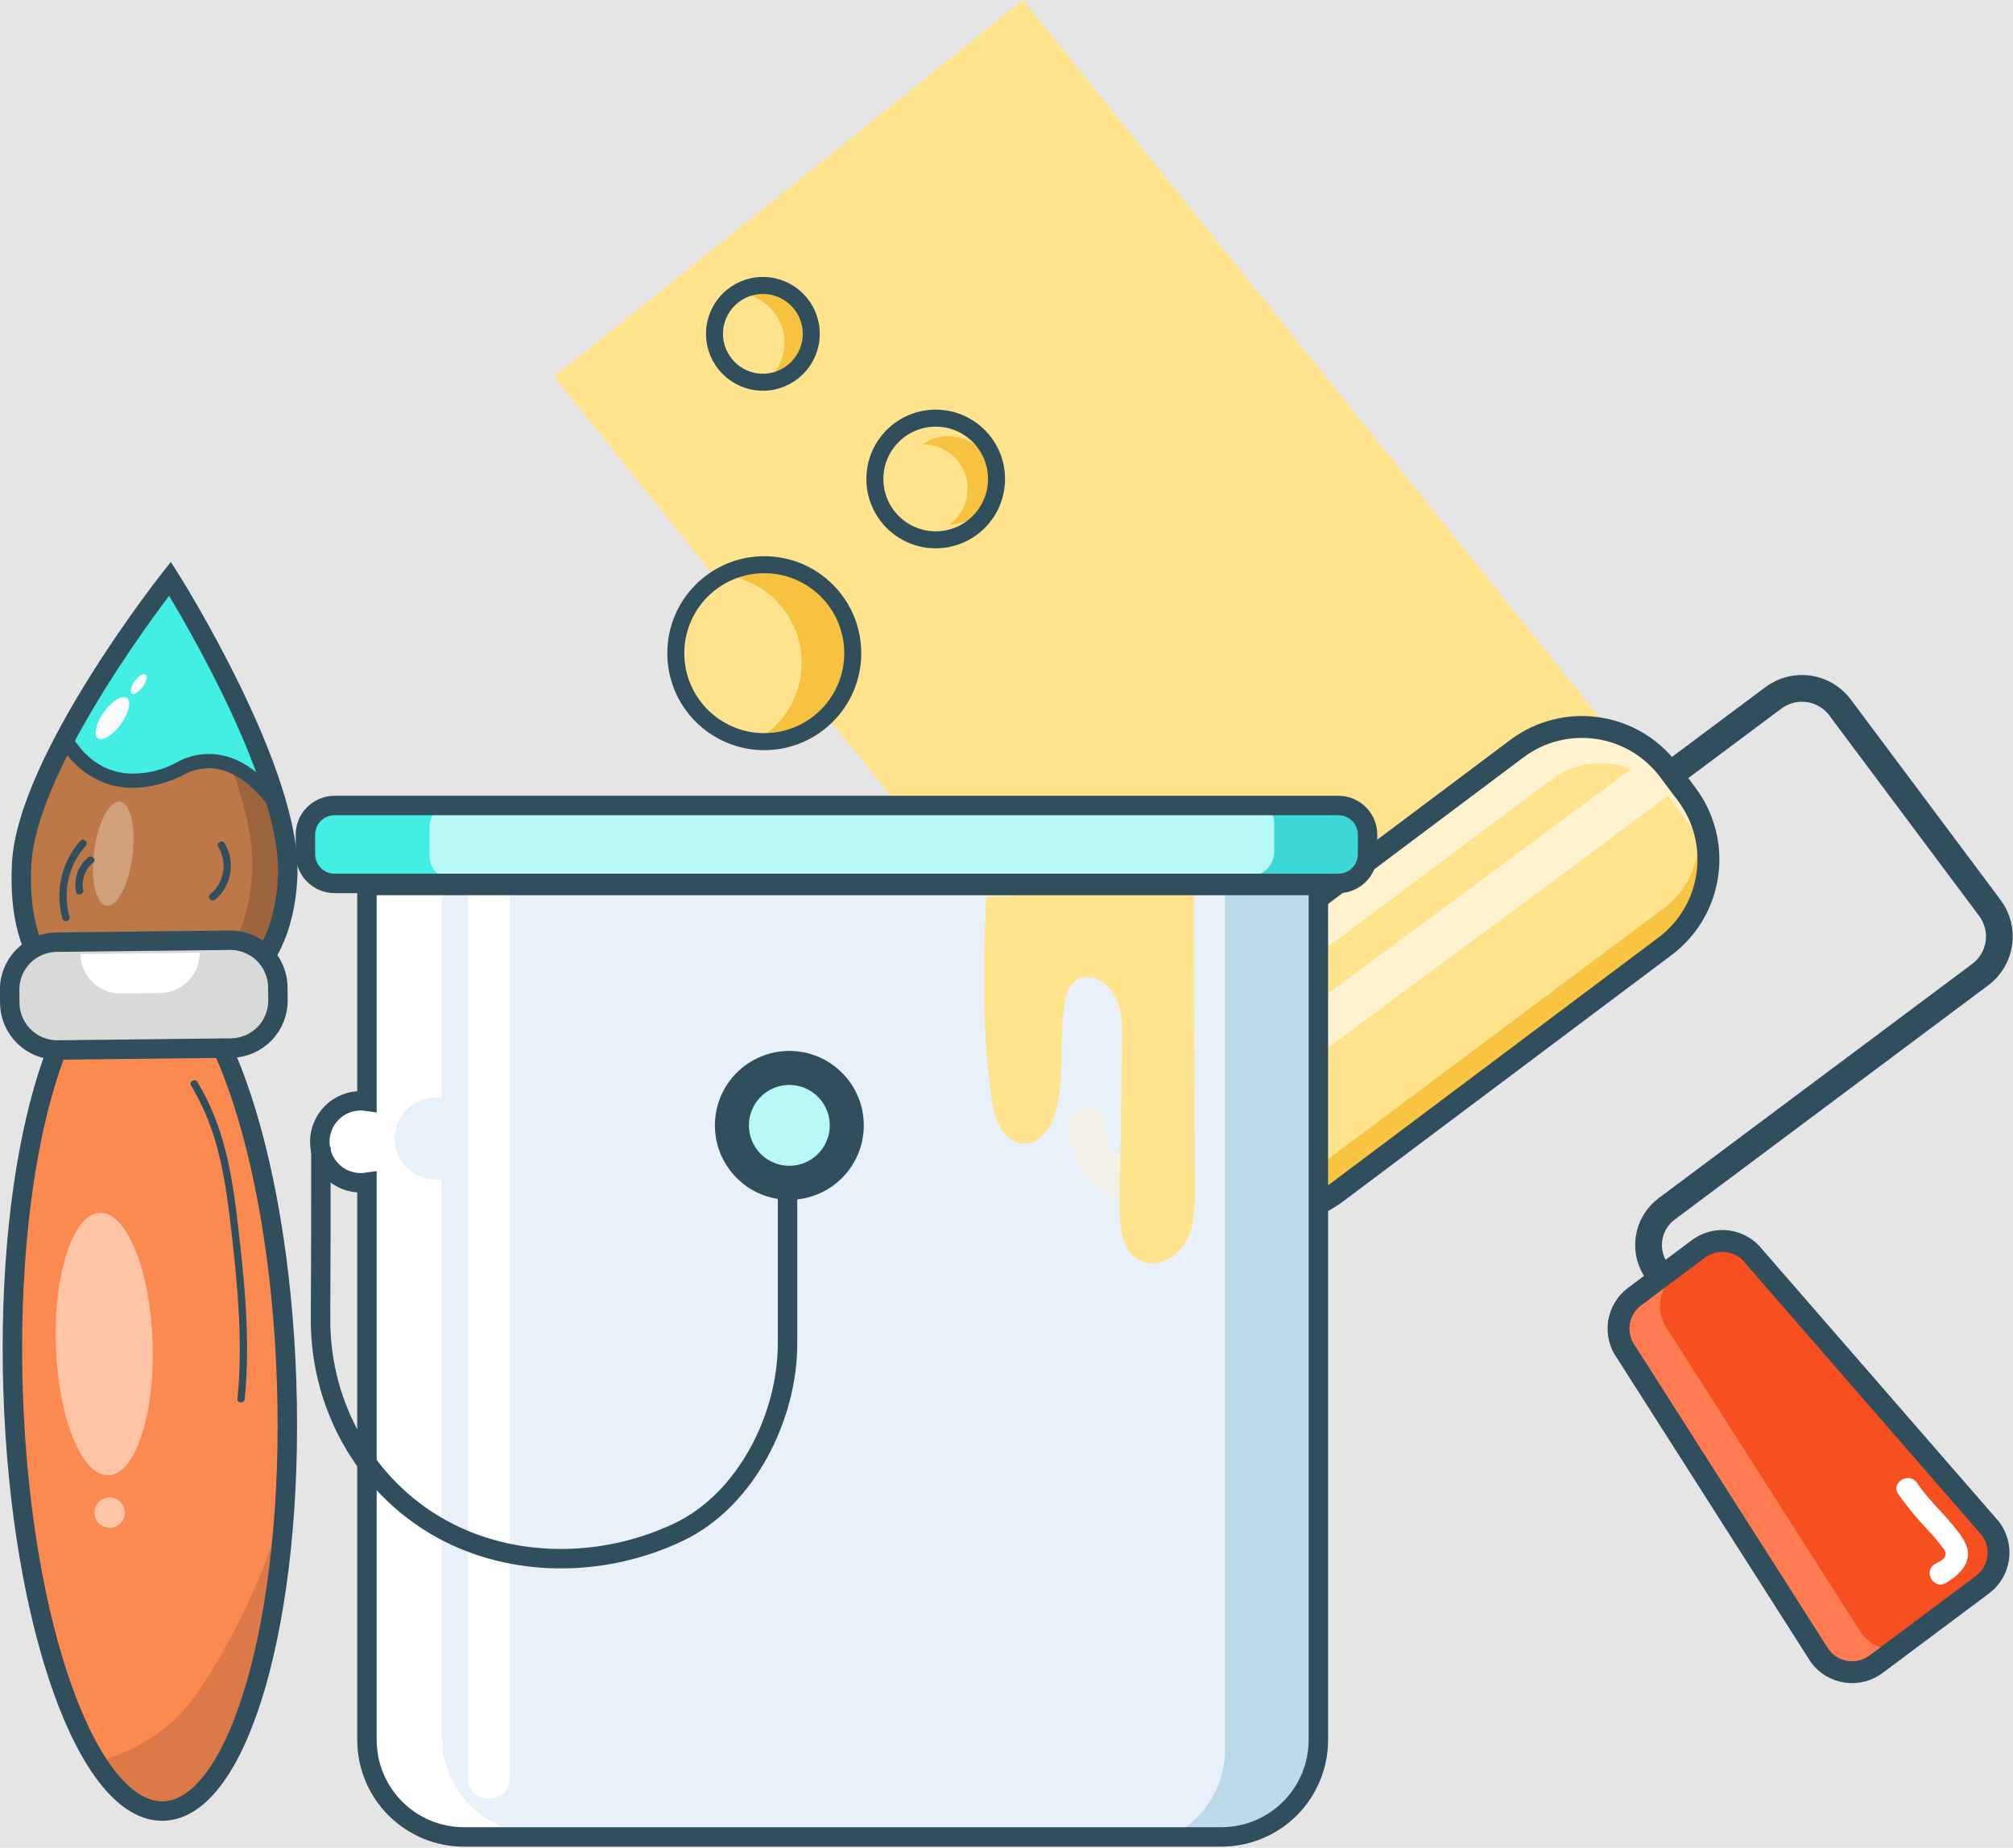 <svg width="828" height="760" viewBox="0 0 828 760" fill="none" xmlns="http://www.w3.org/2000/svg">
<rect width="828" height="760" fill="#E5E5E5"/>
<g id="Asset 80 1" clip-path="url(#clip0)">
<g id="Layer 2">
<g id="Layer 1">
<path id="Vector" d="M67.308 744.907C98.38 743.898 121.032 664.968 117.903 568.612C114.774 472.256 87.049 394.962 55.977 395.971C24.905 396.98 2.253 475.91 5.382 572.266C8.511 668.622 36.237 745.916 67.308 744.907Z" fill="#FB8A51"/>
<path id="Vector_2" d="M118.75 610.61C115.17 686.89 94.85 744 68.45 744.86C57.06 745.23 45.28 734.28 41.64 724.35C59.29 718.44 72.39 709.95 82.83 693.9C98.93 669.18 112.5 639.48 118.75 610.61Z" fill="#DC7948"/>
<path id="Vector_3" d="M67.308 744.907C98.38 743.898 121.032 664.968 117.903 568.612C114.774 472.256 87.049 394.962 55.977 395.971C24.905 396.98 2.253 475.91 5.382 572.266C8.511 668.622 36.237 745.916 67.308 744.907Z" stroke="#314E5D" stroke-width="8" stroke-miterlimit="10"/>
<path id="Vector_4" d="M44.624 606.829C55.609 606.472 63.729 582.01 62.761 552.191C61.792 522.373 52.102 498.489 41.118 498.846C30.133 499.202 22.013 523.664 22.982 553.483C23.95 583.302 33.64 607.186 44.624 606.829Z" fill="#FFC4A5"/>
<path id="Vector_5" d="M45.323 628.414C48.773 628.302 51.479 625.415 51.367 621.965C51.255 618.515 48.367 615.809 44.917 615.921C41.467 616.033 38.761 618.921 38.873 622.371C38.986 625.821 41.873 628.526 45.323 628.414Z" fill="#FFC4A5"/>
<path id="Vector_6" d="M78.59 446.54C90.23 465.61 92.9 486.46 95.38 508.24C97.92 530.55 99.89 552.98 97.67 575.4C97.48 577.32 100.48 577.31 100.67 575.4C103.02 551.65 100.67 527.91 97.93 504.3C95.5 483.3 92.37 463.35 81.18 445.03C80.18 443.38 77.58 444.89 78.59 446.54V446.54Z" fill="#314E5D"/>
<path id="Vector_7" d="M7.94 355.72C10.13 312.84 68.94 238.43 68.94 238.43C68.94 238.43 119.54 318.43 117.35 361.31C115.16 404.19 86.74 418.4 56.54 416.86C26.34 415.32 5.75 398.6 7.94 355.72Z" fill="#BC7947"/>
<path id="Vector_8" d="M68.92 238.43C68.92 238.43 66.37 241.65 62.33 247.13C76.13 270.89 105.43 325.53 103.76 358.38C101.57 401.26 73.18 415.47 42.97 413.93C41.35 413.85 39.76 413.71 38.2 413.54C44.128 415.497 50.302 416.615 56.54 416.86C86.75 418.4 115.14 404.19 117.33 361.31C119.52 318.43 68.92 238.43 68.92 238.43Z" fill="#9D653D"/>
<path id="Vector_9" d="M68.77 238.42L26.82 301.42C26.82 301.42 40 330.12 73.61 314.54C73.61 314.54 92.31 301.62 111.28 325.84C111.28 325.84 104.15 303.72 68.77 238.42Z" fill="#42EFE2"/>
<path id="Vector_10" d="M49.71 297.857C53.012 293.299 54.136 288.48 52.222 287.094C50.308 285.707 46.08 288.277 42.778 292.835C39.477 297.393 38.352 302.211 40.266 303.598C42.18 304.985 46.409 302.414 49.71 297.857Z" fill="#FCFCFC"/>
<path id="Vector_11" d="M58.702 282.509C60.26 280.358 60.791 278.084 59.888 277.429C58.984 276.775 56.989 277.988 55.43 280.139C53.872 282.291 53.341 284.565 54.244 285.22C55.148 285.874 57.143 284.661 58.702 282.509Z" fill="#FCFCFC"/>
<path id="Vector_12" d="M24.1 304.74C26.17 308.949 29.064 312.698 32.612 315.767C36.159 318.835 40.287 321.158 44.75 322.6C53.75 325.39 63.26 323.85 71.86 320.41C73.63 319.7 75.16 318.82 76.86 318.01C77.26 317.82 77.67 317.65 78.08 317.47C78.22 317.41 78.97 317.13 78.36 317.35L79.22 317.06C80.552 316.642 81.917 316.337 83.3 316.15C93.6 314.75 102.74 321.89 108.99 329.77C111.35 332.77 115.71 328.77 113.36 325.82C107 317.85 98.47 311 88 310.19C82.731 309.788 77.459 310.931 72.83 313.48C66.189 317.189 58.568 318.767 51 318C44.943 317.163 39.34 314.326 35.08 309.94C34.115 308.963 33.207 307.931 32.36 306.85C32.01 306.4 31.67 305.94 31.36 305.48C31.05 305.02 31.6 305.86 31.21 305.26L30.85 304.71C30.282 303.843 29.774 302.937 29.33 302C27.74 298.56 22.51 301.27 24.1 304.71V304.74Z" fill="#314E5D"/>
<path id="Vector_13" d="M8.91 355.31C11.1 312.43 69.91 238.02 69.91 238.02C69.91 238.02 120.51 318.02 118.32 360.9C116.13 403.78 87.71 418 57.51 416.45C27.31 414.9 6.72 398.19 8.91 355.31Z" stroke="#314E5D" stroke-width="8" stroke-miterlimit="10"/>
<path id="Vector_14" d="M54.472 352.166C56.023 340.351 53.753 330.309 49.401 329.738C45.048 329.166 40.262 338.281 38.711 350.097C37.159 361.912 39.43 371.954 43.782 372.525C48.134 373.097 52.92 363.982 54.472 352.166Z" fill="#D0A07B"/>
<path id="Vector_15" d="M94.618 386.727L23.313 387.523C12.544 387.643 3.911 396.471 4.032 407.24L4.092 412.589C4.212 423.358 13.039 431.991 23.808 431.87L95.114 431.074C105.883 430.953 114.515 422.126 114.395 411.357L114.335 406.007C114.215 395.239 105.387 386.606 94.618 386.727Z" fill="#D8D9D9"/>
<path id="Vector_16" d="M82.11 391.89L33.11 392.43C33.133 394.581 33.581 396.706 34.425 398.685C35.27 400.663 36.497 402.456 38.035 403.96C39.572 405.464 41.391 406.651 43.388 407.452C45.384 408.254 47.519 408.654 49.67 408.63L65.95 408.45C70.287 408.392 74.425 406.616 77.454 403.511C80.484 400.407 82.158 396.227 82.11 391.89V391.89Z" fill="white"/>
<path id="Vector_17" d="M23.742 431.873L95.047 431.077C105.816 430.957 114.449 422.129 114.328 411.36L114.269 406.011C114.148 395.242 105.321 386.609 94.552 386.73L23.246 387.526C12.477 387.647 3.845 396.474 3.965 407.243L4.025 412.593C4.145 423.361 12.973 431.994 23.742 431.873Z" stroke="#314E5D" stroke-width="8" stroke-miterlimit="10"/>
<path id="Vector_18" d="M28.59 377C27.151 371.989 27.005 366.695 28.164 361.612C29.323 356.529 31.751 351.822 35.22 347.93C36.5 346.49 34.38 344.36 33.1 345.81C29.264 350.085 26.574 355.261 25.28 360.857C23.986 366.453 24.13 372.285 25.7 377.81C25.815 378.183 26.071 378.496 26.413 378.683C26.756 378.87 27.157 378.917 27.533 378.813C27.909 378.709 28.23 378.462 28.427 378.126C28.625 377.789 28.683 377.389 28.59 377.01V377Z" fill="#314E5D"/>
<path id="Vector_19" d="M34.22 366.05C33.811 363.971 33.982 361.819 34.716 359.83C35.45 357.842 36.718 356.095 38.38 354.78C39.87 353.55 37.74 351.44 36.26 352.66C34.223 354.351 32.686 356.567 31.817 359.068C30.948 361.569 30.78 364.26 31.33 366.85C31.71 368.74 34.6 367.94 34.22 366.05Z" fill="#314E5D"/>
<path id="Vector_20" d="M88.55 370C91.837 367.218 94.025 363.355 94.722 359.105C95.418 354.855 94.577 350.496 92.35 346.81C91.35 345.16 88.76 346.67 89.76 348.32C91.654 351.433 92.36 355.125 91.748 358.717C91.136 362.309 89.248 365.56 86.43 367.87C84.95 369.11 87.08 371.22 88.55 369.99V370Z" fill="#314E5D"/>
<path id="Vector_21" d="M689.07 317.19L729.5 287C733.66 283.901 738.881 282.582 744.013 283.332C749.146 284.082 753.771 286.84 756.87 291L818.52 373.5C821.619 377.66 822.938 382.881 822.188 388.013C821.438 393.146 818.68 397.771 814.52 400.87L685.52 497.24C681.584 500.184 678.979 504.57 678.276 509.434C677.572 514.298 678.829 519.242 681.77 523.18" stroke="#314E5D" stroke-width="11" stroke-miterlimit="10"/>
<path id="Vector_22" d="M420.801 -0.003L227.9 154.982L499.264 492.733L692.166 337.747L420.801 -0.003Z" fill="#FFE48D"/>
<path id="Vector_23" d="M815.86 652.34L772 685.08C768.507 687.682 764.125 688.794 759.814 688.172C755.503 687.55 751.614 685.244 749 681.76L669.42 556.88C666.818 553.387 665.706 549.005 666.328 544.694C666.95 540.383 669.256 536.494 672.74 533.88L699 514.27C702.493 511.668 706.875 510.556 711.186 511.178C715.497 511.8 719.386 514.106 722 517.59L819.18 629.37C821.773 632.861 822.879 637.236 822.257 641.54C821.635 645.844 819.335 649.726 815.86 652.34V652.34Z" fill="#F65020"/>
<path id="Vector_24" d="M765.7 671.9L686.05 547C683.448 543.507 682.336 539.125 682.958 534.814C683.58 530.503 685.886 526.614 689.37 524L674 535.56C670.516 538.174 668.21 542.063 667.588 546.374C666.966 550.685 668.078 555.067 670.68 558.56L750.3 683.41C752.914 686.894 756.803 689.2 761.114 689.822C765.425 690.444 769.807 689.332 773.3 686.73L788.7 675.22C785.207 677.822 780.825 678.934 776.514 678.312C772.203 677.69 768.314 675.384 765.7 671.9V671.9Z" fill="#FF7B52"/>
<path id="Vector_25" d="M624.309 311.249L489.1 412.287C469.338 427.055 465.289 455.047 480.057 474.809L487.396 484.63C502.164 504.393 530.156 508.441 549.919 493.673L685.127 392.635C704.889 377.867 708.938 349.875 694.17 330.113L686.831 320.292C672.063 300.53 644.071 296.481 624.309 311.249Z" fill="#FFE48D"/>
<path id="Vector_26" d="M684.6 373.37L533.75 486.08C526.323 491.6 517.012 493.954 507.854 492.627C498.695 491.301 490.435 486.401 484.88 479L490.22 486.15C495.777 493.546 504.035 498.442 513.191 499.767C522.347 501.092 531.655 498.738 539.08 493.22L689.94 380.52C697.335 374.962 702.229 366.702 703.552 357.547C704.875 348.391 702.519 339.084 697 331.66L691.66 324.51C697.179 331.934 699.535 341.241 698.212 350.397C696.889 359.552 691.995 367.812 684.6 373.37Z" fill="#F9C441"/>
<path id="Vector_27" d="M630.83 307.28L482.6 418C467.49 429.29 464.52 451.12 476.02 466.5L478.02 469.17C475.873 462.392 475.873 455.116 478.021 448.339C480.17 441.561 484.36 435.613 490.02 431.31L638.25 320.59C653.36 309.3 675.13 312.64 686.63 328.02L703.63 350.81C702.441 346.979 700.604 343.381 698.2 340.17L679.2 314.71C667.71 299.33 645.94 296 630.83 307.28Z" fill="#FFF2CF"/>
<path id="Vector_28" d="M487.87 474.26C553 425.61 618.64 377.68 683.77 329C687.66 326.1 689.65 321.22 687 316.69C684.76 312.86 678.6 310.54 674.69 313.46C609.57 362.11 543.91 410.04 478.79 458.69C474.9 461.59 472.91 466.47 475.56 471C477.8 474.83 483.96 477.15 487.87 474.23V474.26Z" fill="#FFF2CF"/>
<path id="Vector_29" d="M623.894 307.952L488.862 409.226C469.126 424.028 465.126 452.028 479.928 471.764L487.284 481.572C502.086 501.308 530.086 505.308 549.822 490.506L684.854 389.232C704.59 374.43 708.59 346.43 693.788 326.694L686.432 316.886C671.63 297.15 643.63 293.15 623.894 307.952Z" stroke="#314E5D" stroke-width="9" stroke-miterlimit="10"/>
<path id="Vector_30" d="M815.45 651.79L771.63 684.54C768.137 687.142 763.755 688.254 759.444 687.632C755.133 687.01 751.244 684.704 748.63 681.22L669 556.33C666.398 552.837 665.286 548.455 665.908 544.144C666.53 539.833 668.836 535.944 672.32 533.33L698.61 513.68C702.103 511.078 706.485 509.966 710.796 510.588C715.107 511.21 718.996 513.516 721.61 517L818.79 628.78C821.393 632.276 822.504 636.662 821.878 640.976C821.252 645.289 818.94 649.178 815.45 651.79V651.79Z" stroke="#314E5D" stroke-width="9" stroke-miterlimit="10"/>
<path id="Vector_31" d="M780.81 614.51C784.315 619.524 788.196 624.264 792.42 628.69C794.47 630.95 796.56 633.21 798.42 635.69C799.48 637.1 800.92 638.47 799.96 640.43C799.38 641.61 796.96 642.69 795.89 643.31C790.89 646.31 795.45 654.07 800.43 651.08C807.78 646.67 812.58 640.64 807.2 632.54C801.82 624.44 794 618.12 788.58 610C785.39 605.19 777.58 609.7 780.81 614.54V614.51Z" fill="white"/>
<path id="Vector_32" d="M544.39 366.31V717.76C544.39 728.342 540.186 738.491 532.704 745.974C525.221 753.456 515.072 757.66 504.49 757.66H192.95C182.368 757.66 172.219 753.456 164.736 745.974C157.254 738.491 153.05 728.342 153.05 717.76V488.42C152.212 488.543 151.367 488.607 150.52 488.61C146.046 488.61 141.755 486.833 138.591 483.669C135.427 480.505 133.65 476.214 133.65 471.74C133.65 467.266 135.427 462.975 138.591 459.811C141.755 456.647 146.046 454.87 150.52 454.87C151.367 454.873 152.212 454.937 153.05 455.06V366.31H544.39Z" fill="#E8F0F9"/>
<path id="Vector_33" d="M550.94 331.73H138.05C131.423 331.73 126.05 337.103 126.05 343.73V351.78C126.05 358.407 131.423 363.78 138.05 363.78H550.94C557.567 363.78 562.94 358.407 562.94 351.78V343.73C562.94 337.103 557.567 331.73 550.94 331.73Z" fill="#B8F9F5"/>
<path id="Vector_34" d="M439.68 462.62C439.44 475.33 446.88 487.73 458.68 492.84C462.39 494.45 466.68 493.94 468.94 490.15C470.79 486.98 469.94 481.51 466.25 479.89C459.07 476.78 454.56 470.57 454.71 462.62C454.9 452.96 439.9 452.96 439.71 462.62H439.68Z" fill="#F2F0E7"/>
<path id="Vector_35" d="M405.59 368.85C404.73 393.85 403.86 419.05 406.91 443.96C407.91 452.26 408.51 466.04 418.1 469.68C426.23 472.77 432.1 464.68 434.1 457.76C438.25 443.41 435.54 427.76 437.82 413.14C438.43 409.2 439.67 404.86 443.13 402.86C446.28 401.04 450.42 401.86 453.43 403.86C459.69 408.08 461.66 416.45 461.58 424C461.32 448 460.79 472.06 460.53 496.11C460.44 504.67 461.47 515.11 469.25 518.67C476.01 521.77 484.25 517.16 487.84 510.67C491.43 504.18 491.46 496.34 491.44 488.91L491.13 365.51" fill="#FFE48D"/>
<path id="Vector_36" d="M313.8 302.2C333.898 302.2 350.19 285.908 350.19 265.81C350.19 245.712 333.898 229.42 313.8 229.42C293.702 229.42 277.41 245.712 277.41 265.81C277.41 285.908 293.702 302.2 313.8 302.2Z" fill="#FFE48D"/>
<path id="Vector_37" d="M313.8 229.42C306.18 229.409 298.751 231.803 292.57 236.26H293.33C301.033 236.255 308.54 238.695 314.767 243.23C320.995 247.764 325.622 254.158 327.983 261.491C330.344 268.823 330.316 276.716 327.904 284.032C325.492 291.348 320.819 297.71 314.56 302.2C319.337 302.15 324.058 301.16 328.453 299.285C332.848 297.411 336.83 294.689 340.173 291.276C343.516 287.862 346.154 283.824 347.936 279.391C349.718 274.958 350.61 270.217 350.56 265.44C350.51 260.662 349.52 255.942 347.645 251.547C345.771 247.152 343.049 243.17 339.636 239.827C336.222 236.484 332.184 233.846 327.751 232.064C323.318 230.282 318.577 229.39 313.8 229.44V229.42Z" fill="#F6C240"/>
<path id="Vector_38" d="M314.37 305.05C334.468 305.05 350.76 288.758 350.76 268.66C350.76 248.562 334.468 232.27 314.37 232.27C294.272 232.27 277.98 248.562 277.98 268.66C277.98 288.758 294.272 305.05 314.37 305.05Z" stroke="#314E5D" stroke-width="7" stroke-miterlimit="10"/>
<path id="Vector_39" d="M551.14 328.36H514C516.682 328.368 519.251 329.437 521.147 331.333C523.043 333.229 524.112 335.798 524.12 338.48V350.29C524.112 352.972 523.043 355.541 521.147 357.437C519.251 359.333 516.682 360.402 514 360.41H551.11C553.792 360.402 556.361 359.333 558.257 357.437C560.153 355.541 561.222 352.972 561.23 350.29V338.48C561.222 335.804 560.158 333.239 558.268 331.343C556.378 329.448 553.816 328.376 551.14 328.36Z" fill="#3CD8D6"/>
<path id="Vector_40" d="M176.66 352V340.17C176.655 337.48 177.718 334.897 179.615 332.991C181.513 331.084 184.09 330.008 186.78 330H137.86C135.178 330.008 132.609 331.077 130.713 332.973C128.817 334.869 127.748 337.438 127.74 340.12V352C127.748 354.682 128.817 357.251 130.713 359.147C132.609 361.043 135.178 362.112 137.86 362.12H186.78C184.098 362.112 181.529 361.043 179.633 359.147C177.737 357.251 176.668 354.682 176.66 352Z" fill="#42EFE2"/>
<path id="Vector_41" d="M181.72 714.38V485C180.882 485.123 180.037 485.187 179.19 485.19C174.716 485.19 170.425 483.413 167.261 480.249C164.097 477.085 162.32 472.794 162.32 468.32C162.32 463.846 164.097 459.555 167.261 456.391C170.425 453.227 174.716 451.45 179.19 451.45C180.037 451.453 180.882 451.517 181.72 451.64V362.94H149.67V451.69C148.832 451.567 147.987 451.503 147.14 451.5C142.666 451.5 138.375 453.277 135.211 456.441C132.047 459.605 130.27 463.896 130.27 468.37C130.27 472.844 132.047 477.135 135.211 480.299C138.375 483.463 142.666 485.24 147.14 485.24C147.987 485.237 148.832 485.173 149.67 485.05V714.38C149.67 724.962 153.874 735.111 161.356 742.594C168.839 750.076 178.988 754.28 189.57 754.28H221.62C211.038 754.28 200.889 750.076 193.406 742.594C185.924 735.111 181.72 724.962 181.72 714.38V714.38Z" fill="white"/>
<path id="Vector_42" d="M192.59 368.84V731.51C192.59 742.51 209.65 742.51 209.65 731.51V368.84C209.65 357.84 192.59 357.84 192.59 368.84Z" fill="white"/>
<path id="Vector_43" d="M132 471.74C132 495.29 132 518.84 131.85 542.38C131.59 579.1 151.57 613.84 184.77 630.52C214.11 645.26 250.06 644.15 279.41 630.04C307.09 616.74 323.93 582.6 323.93 552.75V473.48" stroke="#314E5D" stroke-width="8" stroke-miterlimit="10"/>
<path id="Vector_44" d="M503.91 368V719.45C503.91 730.032 499.706 740.181 492.224 747.664C484.741 755.146 474.592 759.35 464.01 759.35H501.12C511.702 759.35 521.851 755.146 529.334 747.664C536.816 740.181 541.02 730.032 541.02 719.45V368H503.91Z" fill="#BCD9EA"/>
<path id="Vector_45" d="M389.99 215.77C400.036 215.77 408.18 207.626 408.18 197.58C408.18 187.534 400.036 179.39 389.99 179.39C379.944 179.39 371.8 187.534 371.8 197.58C371.8 207.626 379.944 215.77 389.99 215.77Z" fill="#FFE48D"/>
<path id="Vector_46" d="M390 179.39C386.192 179.386 382.479 180.583 379.39 182.81H379.77C383.629 182.8 387.392 184.017 390.514 186.286C393.635 188.555 395.955 191.758 397.136 195.432C398.317 199.106 398.299 203.061 397.085 206.724C395.87 210.387 393.522 213.569 390.38 215.81C395.204 215.76 399.811 213.795 403.187 210.348C406.562 206.901 408.43 202.254 408.38 197.43C408.33 192.606 406.365 187.999 402.918 184.623C399.471 181.248 394.824 179.38 390 179.43V179.39Z" fill="#F6C240"/>
<path id="Vector_47" d="M384.88 222.03C398.698 222.03 409.9 210.828 409.9 197.01C409.9 183.192 398.698 171.99 384.88 171.99C371.062 171.99 359.86 183.192 359.86 197.01C359.86 210.828 371.062 222.03 384.88 222.03Z" stroke="#314E5D" stroke-width="7" stroke-miterlimit="10"/>
<path id="Vector_48" d="M335.166 138.066C335.392 126.76 326.411 117.412 315.105 117.186C303.8 116.96 294.452 125.942 294.226 137.247C294 148.552 302.981 157.9 314.287 158.126C325.592 158.352 334.94 149.371 335.166 138.066Z" fill="#FFE48D"/>
<path id="Vector_49" d="M314.16 116.85C309.877 116.771 305.678 118.045 302.16 120.49H302.59C306.92 120.567 311.114 122.014 314.569 124.625C318.024 127.236 320.562 130.876 321.818 135.02C323.074 139.165 322.983 143.601 321.559 147.691C320.134 151.78 317.449 155.313 313.89 157.78C319.244 157.704 324.355 155.533 328.127 151.733C331.9 147.933 334.033 142.806 334.069 137.452C334.106 132.098 332.043 126.942 328.323 123.091C324.603 119.24 319.522 116.999 314.17 116.85H314.16Z" fill="#F6C240"/>
<path id="Vector_50" d="M313.8 157.21C324.79 157.21 333.7 148.3 333.7 137.31C333.7 126.32 324.79 117.41 313.8 117.41C302.81 117.41 293.9 126.32 293.9 137.31C293.9 148.3 302.81 157.21 313.8 157.21Z" stroke="#314E5D" stroke-width="7" stroke-miterlimit="10"/>
<path id="Vector_51" d="M322.99 488.19C336.035 488.19 346.61 477.615 346.61 464.57C346.61 451.525 336.035 440.95 322.99 440.95C309.945 440.95 299.37 451.525 299.37 464.57C299.37 477.615 309.945 488.19 322.99 488.19Z" fill="#B8F9F5"/>
<path id="Vector_52" d="M324.68 486.5C337.725 486.5 348.3 475.925 348.3 462.88C348.3 449.835 337.725 439.26 324.68 439.26C311.635 439.26 301.06 449.835 301.06 462.88C301.06 475.925 311.635 486.5 324.68 486.5Z" stroke="#314E5D" stroke-width="14" stroke-miterlimit="10"/>
<path id="Vector_53" d="M542.28 364.2V715.65C542.28 726.232 538.076 736.381 530.594 743.864C523.111 751.346 512.962 755.55 502.38 755.55H190.84C180.258 755.55 170.109 751.346 162.626 743.864C155.144 736.381 150.94 726.232 150.94 715.65V486.31C150.102 486.433 149.257 486.497 148.41 486.5C143.936 486.5 139.645 484.723 136.481 481.559C133.317 478.395 131.54 474.104 131.54 469.63C131.54 465.156 133.317 460.865 136.481 457.701C139.645 454.537 143.936 452.76 148.41 452.76C149.257 452.763 150.102 452.827 150.94 452.95V364.2H542.28Z" stroke="#314E5D" stroke-width="8" stroke-miterlimit="10"/>
<path id="Vector_54" d="M550.52 331.31H137.63C131.003 331.31 125.63 336.683 125.63 343.31V351.36C125.63 357.987 131.003 363.36 137.63 363.36H550.52C557.147 363.36 562.52 357.987 562.52 351.36V343.31C562.52 336.683 557.147 331.31 550.52 331.31Z" stroke="#314E5D" stroke-width="8" stroke-miterlimit="10"/>
</g>
</g>
</g>
<defs>
<clipPath id="clip0">
<rect width="827.91" height="759.55" fill="white"/>
</clipPath>
</defs>
</svg>
